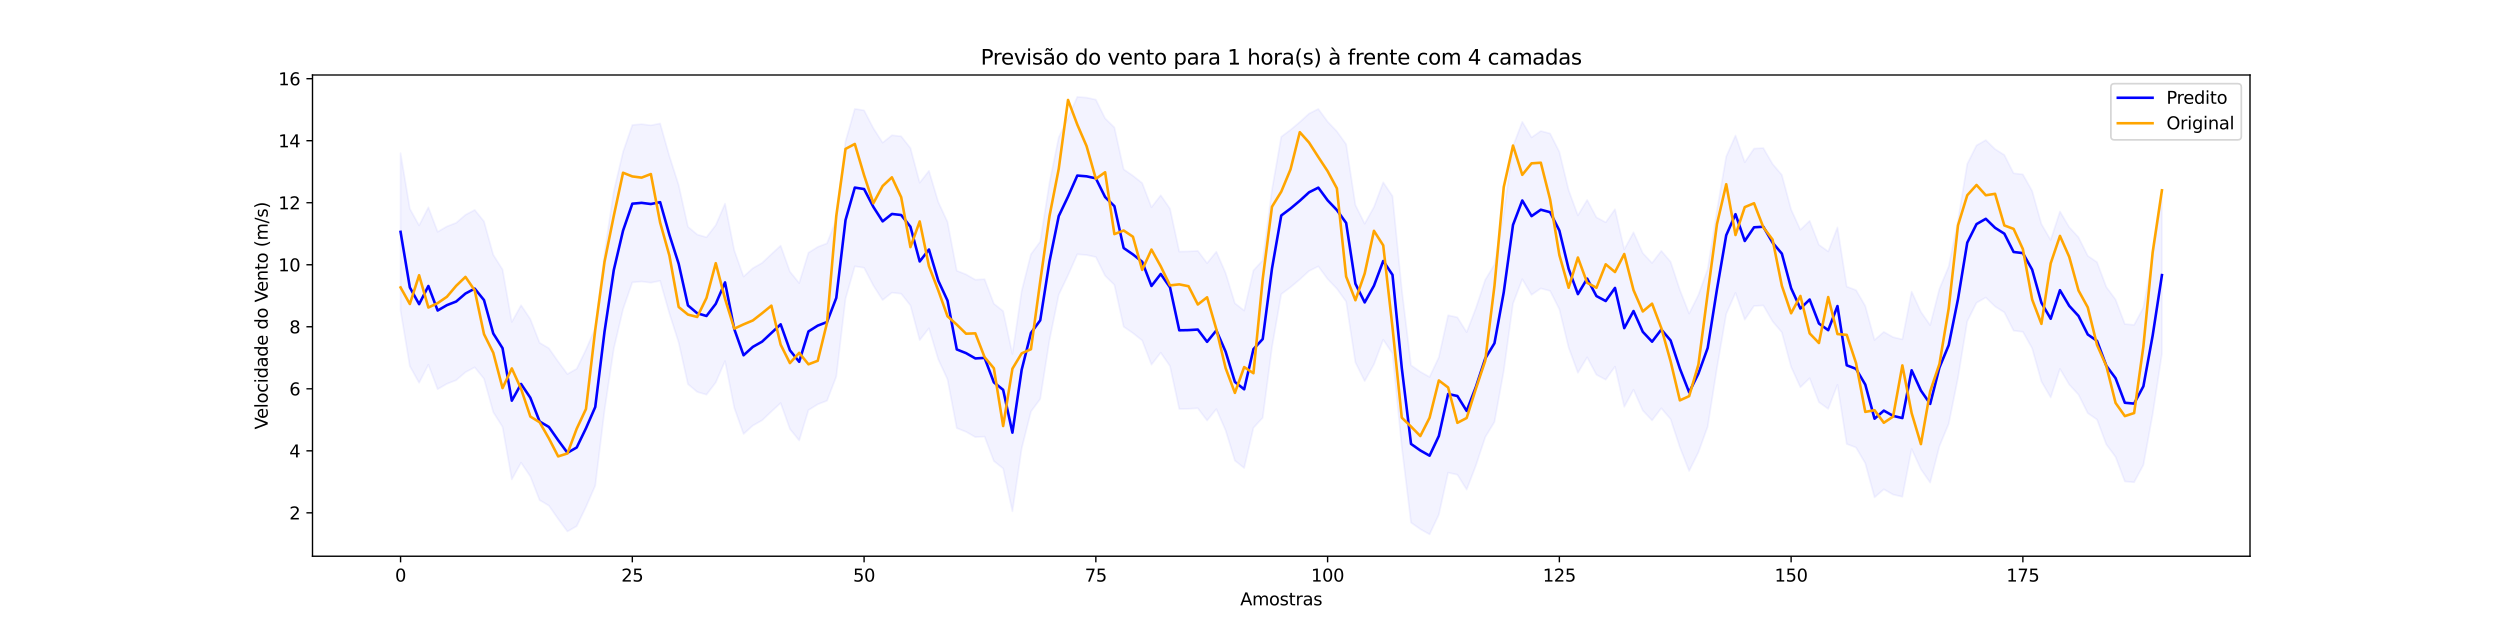 <?xml version="1.0" encoding="utf-8" standalone="no"?>
<!DOCTYPE svg PUBLIC "-//W3C//DTD SVG 1.1//EN"
  "http://www.w3.org/Graphics/SVG/1.1/DTD/svg11.dtd">
<svg xmlns:xlink="http://www.w3.org/1999/xlink" width="1440pt" height="360pt" viewBox="0 0 1440 360" xmlns="http://www.w3.org/2000/svg" version="1.1">
 <defs>
  <style type="text/css">*{stroke-linejoin: round; stroke-linecap: butt}</style>
 </defs>
 <g id="figure_1">
  <g id="patch_1">
   <path d="M 0 360 
L 1440 360 
L 1440 0 
L 0 0 
z
" style="fill: #ffffff"/>
  </g>
  <g id="axes_1">
   <g id="patch_2">
    <path d="M 180 320.4 
L 1296 320.4 
L 1296 43.2 
L 180 43.2 
z
" style="fill: #ffffff"/>
   </g>
   <g id="PolyCollection_1">
    <defs>
     <path id="m7a9b60eccf" d="M 230.727 -271.78 
L 230.727 -181.123 
L 236.067 -149.096 
L 241.407 -139.482 
L 246.746 -149.935 
L 252.086 -135.81 
L 257.426 -138.909 
L 262.766 -140.997 
L 268.105 -145.595 
L 273.445 -148.433 
L 278.785 -141.815 
L 284.124 -122.578 
L 289.464 -114.122 
L 294.804 -83.883 
L 300.144 -93.504 
L 305.483 -85.559 
L 310.823 -71.889 
L 316.163 -68.74 
L 321.502 -61.105 
L 326.842 -53.865 
L 332.182 -56.924 
L 337.522 -67.999 
L 342.861 -80.243 
L 348.201 -123.602 
L 353.541 -159.117 
L 358.88 -181.849 
L 364.22 -197.352 
L 369.56 -197.83 
L 374.9 -197.157 
L 380.239 -198.222 
L 385.579 -179.408 
L 390.919 -162.729 
L 396.258 -138.744 
L 401.598 -134.238 
L 406.938 -132.673 
L 412.278 -139.667 
L 417.617 -152.012 
L 422.957 -125.089 
L 428.297 -110.036 
L 433.636 -114.868 
L 438.976 -117.894 
L 444.316 -122.933 
L 449.656 -127.867 
L 454.995 -112.906 
L 460.335 -106.277 
L 465.675 -123.766 
L 471.014 -127.119 
L 476.354 -129.172 
L 481.694 -143.067 
L 487.033 -187.944 
L 492.373 -206.62 
L 497.713 -205.773 
L 503.053 -195.503 
L 508.392 -187.163 
L 513.732 -191.434 
L 519.072 -190.826 
L 524.411 -184.07 
L 529.751 -164.084 
L 535.091 -170.948 
L 540.431 -153.038 
L 545.77 -141.511 
L 551.11 -113.396 
L 556.45 -111.272 
L 561.789 -108.219 
L 567.129 -108.519 
L 572.469 -94.425 
L 577.809 -90.151 
L 583.148 -65.466 
L 588.488 -101.698 
L 593.828 -122.899 
L 599.167 -130.164 
L 604.507 -164.073 
L 609.847 -190.243 
L 615.187 -201.427 
L 620.526 -213.543 
L 625.866 -213.105 
L 631.206 -211.948 
L 636.545 -201.158 
L 641.885 -195.935 
L 647.225 -171.809 
L 652.565 -168.129 
L 657.904 -163.885 
L 663.244 -149.95 
L 668.584 -156.854 
L 673.923 -149.128 
L 679.263 -124.416 
L 684.603 -124.523 
L 689.943 -124.856 
L 695.282 -117.768 
L 700.622 -124.36 
L 705.962 -112.081 
L 711.301 -94.667 
L 716.641 -90.434 
L 721.981 -113.565 
L 727.321 -119.376 
L 732.66 -159.976 
L 738 -190.551 
L 743.34 -194.551 
L 748.679 -199.031 
L 754.019 -203.906 
L 759.359 -206.581 
L 764.699 -199.289 
L 770.038 -193.686 
L 775.378 -186.255 
L 780.718 -151.241 
L 786.057 -140.483 
L 791.397 -150.099 
L 796.737 -164.34 
L 802.077 -156.372 
L 807.416 -102.76 
L 812.756 -58.966 
L 818.096 -55.224 
L 823.435 -52.2 
L 828.775 -63.555 
L 834.115 -87.741 
L 839.455 -86.574 
L 844.794 -77.982 
L 850.134 -91.89 
L 855.474 -108.124 
L 860.813 -116.974 
L 866.153 -146.278 
L 871.493 -185.127 
L 876.833 -199.189 
L 882.172 -190.179 
L 887.512 -193.877 
L 892.852 -192.45 
L 898.191 -181.897 
L 903.531 -159.84 
L 908.871 -145.261 
L 914.211 -154.176 
L 919.55 -144.138 
L 924.89 -141.287 
L 930.23 -148.823 
L 935.569 -125.669 
L 940.909 -135.514 
L 946.249 -123.539 
L 951.589 -117.851 
L 956.928 -124.857 
L 962.268 -118.565 
L 967.608 -102.365 
L 972.947 -88.707 
L 978.287 -99.478 
L 983.627 -114.257 
L 988.967 -148.022 
L 994.306 -179.168 
L 999.646 -191.3 
L 1004.986 -175.872 
L 1010.325 -183.746 
L 1015.665 -184.072 
L 1021.005 -174.896 
L 1026.344 -168.584 
L 1031.684 -148.66 
L 1037.024 -136.966 
L 1042.364 -142.149 
L 1047.703 -128.339 
L 1053.043 -124.49 
L 1058.383 -138.379 
L 1063.722 -104.262 
L 1069.062 -102.23 
L 1074.402 -93.144 
L 1079.742 -73.5 
L 1085.081 -78.158 
L 1090.421 -75.13 
L 1095.761 -73.867 
L 1101.1 -101.383 
L 1106.44 -89.729 
L 1111.78 -82.018 
L 1117.12 -102.997 
L 1122.459 -115.856 
L 1127.799 -142.355 
L 1133.139 -174.9 
L 1138.478 -185.589 
L 1143.818 -188.637 
L 1149.158 -183.453 
L 1154.498 -180.082 
L 1159.837 -169.53 
L 1165.177 -168.89 
L 1170.517 -159.362 
L 1175.856 -140.28 
L 1181.196 -131.069 
L 1186.536 -147.523 
L 1191.876 -138.496 
L 1197.215 -132.685 
L 1202.555 -121.998 
L 1207.895 -118.317 
L 1213.234 -104.027 
L 1218.574 -96.813 
L 1223.914 -82.676 
L 1229.254 -82.208 
L 1234.593 -92.178 
L 1239.933 -121.387 
L 1245.273 -156.205 
L 1245.273 -246.862 
L 1245.273 -246.862 
L 1239.933 -212.044 
L 1234.593 -182.835 
L 1229.254 -172.865 
L 1223.914 -173.333 
L 1218.574 -187.47 
L 1213.234 -194.684 
L 1207.895 -208.974 
L 1202.555 -212.655 
L 1197.215 -223.342 
L 1191.876 -229.152 
L 1186.536 -238.18 
L 1181.196 -221.726 
L 1175.856 -230.937 
L 1170.517 -250.019 
L 1165.177 -259.547 
L 1159.837 -260.187 
L 1154.498 -270.739 
L 1149.158 -274.11 
L 1143.818 -279.293 
L 1138.478 -276.246 
L 1133.139 -265.557 
L 1127.799 -233.012 
L 1122.459 -206.512 
L 1117.12 -193.654 
L 1111.78 -172.675 
L 1106.44 -180.386 
L 1101.1 -192.04 
L 1095.761 -164.524 
L 1090.421 -165.786 
L 1085.081 -168.815 
L 1079.742 -164.157 
L 1074.402 -183.801 
L 1069.062 -192.887 
L 1063.722 -194.919 
L 1058.383 -229.036 
L 1053.043 -215.147 
L 1047.703 -218.995 
L 1042.364 -232.806 
L 1037.024 -227.623 
L 1031.684 -239.317 
L 1026.344 -259.241 
L 1021.005 -265.553 
L 1015.665 -274.729 
L 1010.325 -274.403 
L 1004.986 -266.529 
L 999.646 -281.957 
L 994.306 -269.825 
L 988.967 -238.679 
L 983.627 -204.914 
L 978.287 -190.135 
L 972.947 -179.364 
L 967.608 -193.021 
L 962.268 -209.222 
L 956.928 -215.514 
L 951.589 -208.508 
L 946.249 -214.196 
L 940.909 -226.171 
L 935.569 -216.326 
L 930.23 -239.48 
L 924.89 -231.944 
L 919.55 -234.794 
L 914.211 -244.833 
L 908.871 -235.918 
L 903.531 -250.497 
L 898.191 -272.554 
L 892.852 -283.107 
L 887.512 -284.534 
L 882.172 -280.836 
L 876.833 -289.846 
L 871.493 -275.784 
L 866.153 -236.935 
L 860.813 -207.631 
L 855.474 -198.781 
L 850.134 -182.547 
L 844.794 -168.639 
L 839.455 -177.231 
L 834.115 -178.398 
L 828.775 -154.212 
L 823.435 -142.857 
L 818.096 -145.881 
L 812.756 -149.623 
L 807.416 -193.417 
L 802.077 -247.029 
L 796.737 -254.997 
L 791.397 -240.756 
L 786.057 -231.14 
L 780.718 -241.898 
L 775.378 -276.911 
L 770.038 -284.343 
L 764.699 -289.946 
L 759.359 -297.238 
L 754.019 -294.563 
L 748.679 -289.688 
L 743.34 -285.208 
L 738 -281.207 
L 732.66 -250.633 
L 727.321 -210.033 
L 721.981 -204.222 
L 716.641 -181.091 
L 711.301 -185.324 
L 705.962 -202.738 
L 700.622 -215.017 
L 695.282 -208.425 
L 689.943 -215.513 
L 684.603 -215.18 
L 679.263 -215.073 
L 673.923 -239.785 
L 668.584 -247.511 
L 663.244 -240.607 
L 657.904 -254.542 
L 652.565 -258.786 
L 647.225 -262.466 
L 641.885 -286.592 
L 636.545 -291.815 
L 631.206 -302.605 
L 625.866 -303.762 
L 620.526 -304.2 
L 615.187 -292.084 
L 609.847 -280.9 
L 604.507 -254.73 
L 599.167 -220.821 
L 593.828 -213.556 
L 588.488 -192.355 
L 583.148 -156.123 
L 577.809 -180.808 
L 572.469 -185.082 
L 567.129 -199.176 
L 561.789 -198.876 
L 556.45 -201.928 
L 551.11 -204.053 
L 545.77 -232.168 
L 540.431 -243.695 
L 535.091 -261.605 
L 529.751 -254.741 
L 524.411 -274.727 
L 519.072 -281.483 
L 513.732 -282.091 
L 508.392 -277.82 
L 503.053 -286.16 
L 497.713 -296.43 
L 492.373 -297.277 
L 487.033 -278.601 
L 481.694 -233.724 
L 476.354 -219.829 
L 471.014 -217.776 
L 465.675 -214.423 
L 460.335 -196.934 
L 454.995 -203.563 
L 449.656 -218.524 
L 444.316 -213.59 
L 438.976 -208.551 
L 433.636 -205.525 
L 428.297 -200.693 
L 422.957 -215.746 
L 417.617 -242.669 
L 412.278 -230.324 
L 406.938 -223.33 
L 401.598 -224.895 
L 396.258 -229.401 
L 390.919 -253.386 
L 385.579 -270.065 
L 380.239 -288.879 
L 374.9 -287.813 
L 369.56 -288.487 
L 364.22 -288.009 
L 358.88 -272.506 
L 353.541 -249.774 
L 348.201 -214.259 
L 342.861 -170.9 
L 337.522 -158.656 
L 332.182 -147.581 
L 326.842 -144.521 
L 321.502 -151.762 
L 316.163 -159.397 
L 310.823 -162.546 
L 305.483 -176.216 
L 300.144 -184.161 
L 294.804 -174.54 
L 289.464 -204.779 
L 284.124 -213.234 
L 278.785 -232.472 
L 273.445 -239.09 
L 268.105 -236.252 
L 262.766 -231.654 
L 257.426 -229.565 
L 252.086 -226.467 
L 246.746 -240.592 
L 241.407 -230.139 
L 236.067 -239.753 
L 230.727 -271.78 
z
" style="stroke: #0000ff; stroke-opacity: 0.05"/>
    </defs>
    <g clip-path="url(#pa639cbee3e)">
     <use xlink:href="#m7a9b60eccf" x="0" y="360" style="fill: #0000ff; fill-opacity: 0.05; stroke: #0000ff; stroke-opacity: 0.05"/>
    </g>
   </g>
   <g id="matplotlib.axis_1">
    <g id="xtick_1">
     <g id="line2d_1">
      <defs>
       <path id="me8d20c9a8b" d="M 0 0 
L 0 3.5 
" style="stroke: #000000; stroke-width: 0.8"/>
      </defs>
      <g>
       <use xlink:href="#me8d20c9a8b" x="230.727" y="320.4" style="stroke: #000000; stroke-width: 0.8"/>
      </g>
     </g>
     <g id="text_1">
      <!-- 0 -->
      <g transform="translate(227.546 334.998) scale(0.1 -0.1)">
       <defs>
        <path id="DejaVuSans-30" d="M 2034 4250 
Q 1547 4250 1301 3770 
Q 1056 3291 1056 2328 
Q 1056 1369 1301 889 
Q 1547 409 2034 409 
Q 2525 409 2770 889 
Q 3016 1369 3016 2328 
Q 3016 3291 2770 3770 
Q 2525 4250 2034 4250 
z
M 2034 4750 
Q 2819 4750 3233 4129 
Q 3647 3509 3647 2328 
Q 3647 1150 3233 529 
Q 2819 -91 2034 -91 
Q 1250 -91 836 529 
Q 422 1150 422 2328 
Q 422 3509 836 4129 
Q 1250 4750 2034 4750 
z
" transform="scale(0.016)"/>
       </defs>
       <use xlink:href="#DejaVuSans-30"/>
      </g>
     </g>
    </g>
    <g id="xtick_2">
     <g id="line2d_2">
      <g>
       <use xlink:href="#me8d20c9a8b" x="364.22" y="320.4" style="stroke: #000000; stroke-width: 0.8"/>
      </g>
     </g>
     <g id="text_2">
      <!-- 25 -->
      <g transform="translate(357.858 334.998) scale(0.1 -0.1)">
       <defs>
        <path id="DejaVuSans-32" d="M 1228 531 
L 3431 531 
L 3431 0 
L 469 0 
L 469 531 
Q 828 903 1448 1529 
Q 2069 2156 2228 2338 
Q 2531 2678 2651 2914 
Q 2772 3150 2772 3378 
Q 2772 3750 2511 3984 
Q 2250 4219 1831 4219 
Q 1534 4219 1204 4116 
Q 875 4013 500 3803 
L 500 4441 
Q 881 4594 1212 4672 
Q 1544 4750 1819 4750 
Q 2544 4750 2975 4387 
Q 3406 4025 3406 3419 
Q 3406 3131 3298 2873 
Q 3191 2616 2906 2266 
Q 2828 2175 2409 1742 
Q 1991 1309 1228 531 
z
" transform="scale(0.016)"/>
        <path id="DejaVuSans-35" d="M 691 4666 
L 3169 4666 
L 3169 4134 
L 1269 4134 
L 1269 2991 
Q 1406 3038 1543 3061 
Q 1681 3084 1819 3084 
Q 2600 3084 3056 2656 
Q 3513 2228 3513 1497 
Q 3513 744 3044 326 
Q 2575 -91 1722 -91 
Q 1428 -91 1123 -41 
Q 819 9 494 109 
L 494 744 
Q 775 591 1075 516 
Q 1375 441 1709 441 
Q 2250 441 2565 725 
Q 2881 1009 2881 1497 
Q 2881 1984 2565 2268 
Q 2250 2553 1709 2553 
Q 1456 2553 1204 2497 
Q 953 2441 691 2322 
L 691 4666 
z
" transform="scale(0.016)"/>
       </defs>
       <use xlink:href="#DejaVuSans-32"/>
       <use xlink:href="#DejaVuSans-35" x="63.623"/>
      </g>
     </g>
    </g>
    <g id="xtick_3">
     <g id="line2d_3">
      <g>
       <use xlink:href="#me8d20c9a8b" x="497.713" y="320.4" style="stroke: #000000; stroke-width: 0.8"/>
      </g>
     </g>
     <g id="text_3">
      <!-- 50 -->
      <g transform="translate(491.35 334.998) scale(0.1 -0.1)">
       <use xlink:href="#DejaVuSans-35"/>
       <use xlink:href="#DejaVuSans-30" x="63.623"/>
      </g>
     </g>
    </g>
    <g id="xtick_4">
     <g id="line2d_4">
      <g>
       <use xlink:href="#me8d20c9a8b" x="631.206" y="320.4" style="stroke: #000000; stroke-width: 0.8"/>
      </g>
     </g>
     <g id="text_4">
      <!-- 75 -->
      <g transform="translate(624.843 334.998) scale(0.1 -0.1)">
       <defs>
        <path id="DejaVuSans-37" d="M 525 4666 
L 3525 4666 
L 3525 4397 
L 1831 0 
L 1172 0 
L 2766 4134 
L 525 4134 
L 525 4666 
z
" transform="scale(0.016)"/>
       </defs>
       <use xlink:href="#DejaVuSans-37"/>
       <use xlink:href="#DejaVuSans-35" x="63.623"/>
      </g>
     </g>
    </g>
    <g id="xtick_5">
     <g id="line2d_5">
      <g>
       <use xlink:href="#me8d20c9a8b" x="764.699" y="320.4" style="stroke: #000000; stroke-width: 0.8"/>
      </g>
     </g>
     <g id="text_5">
      <!-- 100 -->
      <g transform="translate(755.155 334.998) scale(0.1 -0.1)">
       <defs>
        <path id="DejaVuSans-31" d="M 794 531 
L 1825 531 
L 1825 4091 
L 703 3866 
L 703 4441 
L 1819 4666 
L 2450 4666 
L 2450 531 
L 3481 531 
L 3481 0 
L 794 0 
L 794 531 
z
" transform="scale(0.016)"/>
       </defs>
       <use xlink:href="#DejaVuSans-31"/>
       <use xlink:href="#DejaVuSans-30" x="63.623"/>
       <use xlink:href="#DejaVuSans-30" x="127.246"/>
      </g>
     </g>
    </g>
    <g id="xtick_6">
     <g id="line2d_6">
      <g>
       <use xlink:href="#me8d20c9a8b" x="898.191" y="320.4" style="stroke: #000000; stroke-width: 0.8"/>
      </g>
     </g>
     <g id="text_6">
      <!-- 125 -->
      <g transform="translate(888.648 334.998) scale(0.1 -0.1)">
       <use xlink:href="#DejaVuSans-31"/>
       <use xlink:href="#DejaVuSans-32" x="63.623"/>
       <use xlink:href="#DejaVuSans-35" x="127.246"/>
      </g>
     </g>
    </g>
    <g id="xtick_7">
     <g id="line2d_7">
      <g>
       <use xlink:href="#me8d20c9a8b" x="1031.684" y="320.4" style="stroke: #000000; stroke-width: 0.8"/>
      </g>
     </g>
     <g id="text_7">
      <!-- 150 -->
      <g transform="translate(1022.14 334.998) scale(0.1 -0.1)">
       <use xlink:href="#DejaVuSans-31"/>
       <use xlink:href="#DejaVuSans-35" x="63.623"/>
       <use xlink:href="#DejaVuSans-30" x="127.246"/>
      </g>
     </g>
    </g>
    <g id="xtick_8">
     <g id="line2d_8">
      <g>
       <use xlink:href="#me8d20c9a8b" x="1165.177" y="320.4" style="stroke: #000000; stroke-width: 0.8"/>
      </g>
     </g>
     <g id="text_8">
      <!-- 175 -->
      <g transform="translate(1155.633 334.998) scale(0.1 -0.1)">
       <use xlink:href="#DejaVuSans-31"/>
       <use xlink:href="#DejaVuSans-37" x="63.623"/>
       <use xlink:href="#DejaVuSans-35" x="127.246"/>
      </g>
     </g>
    </g>
    <g id="text_9">
     <!-- Amostras -->
     <g transform="translate(714.361 348.677) scale(0.1 -0.1)">
      <defs>
       <path id="DejaVuSans-41" d="M 2188 4044 
L 1331 1722 
L 3047 1722 
L 2188 4044 
z
M 1831 4666 
L 2547 4666 
L 4325 0 
L 3669 0 
L 3244 1197 
L 1141 1197 
L 716 0 
L 50 0 
L 1831 4666 
z
" transform="scale(0.016)"/>
       <path id="DejaVuSans-6d" d="M 3328 2828 
Q 3544 3216 3844 3400 
Q 4144 3584 4550 3584 
Q 5097 3584 5394 3201 
Q 5691 2819 5691 2113 
L 5691 0 
L 5113 0 
L 5113 2094 
Q 5113 2597 4934 2840 
Q 4756 3084 4391 3084 
Q 3944 3084 3684 2787 
Q 3425 2491 3425 1978 
L 3425 0 
L 2847 0 
L 2847 2094 
Q 2847 2600 2669 2842 
Q 2491 3084 2119 3084 
Q 1678 3084 1418 2786 
Q 1159 2488 1159 1978 
L 1159 0 
L 581 0 
L 581 3500 
L 1159 3500 
L 1159 2956 
Q 1356 3278 1631 3431 
Q 1906 3584 2284 3584 
Q 2666 3584 2933 3390 
Q 3200 3197 3328 2828 
z
" transform="scale(0.016)"/>
       <path id="DejaVuSans-6f" d="M 1959 3097 
Q 1497 3097 1228 2736 
Q 959 2375 959 1747 
Q 959 1119 1226 758 
Q 1494 397 1959 397 
Q 2419 397 2687 759 
Q 2956 1122 2956 1747 
Q 2956 2369 2687 2733 
Q 2419 3097 1959 3097 
z
M 1959 3584 
Q 2709 3584 3137 3096 
Q 3566 2609 3566 1747 
Q 3566 888 3137 398 
Q 2709 -91 1959 -91 
Q 1206 -91 779 398 
Q 353 888 353 1747 
Q 353 2609 779 3096 
Q 1206 3584 1959 3584 
z
" transform="scale(0.016)"/>
       <path id="DejaVuSans-73" d="M 2834 3397 
L 2834 2853 
Q 2591 2978 2328 3040 
Q 2066 3103 1784 3103 
Q 1356 3103 1142 2972 
Q 928 2841 928 2578 
Q 928 2378 1081 2264 
Q 1234 2150 1697 2047 
L 1894 2003 
Q 2506 1872 2764 1633 
Q 3022 1394 3022 966 
Q 3022 478 2636 193 
Q 2250 -91 1575 -91 
Q 1294 -91 989 -36 
Q 684 19 347 128 
L 347 722 
Q 666 556 975 473 
Q 1284 391 1588 391 
Q 1994 391 2212 530 
Q 2431 669 2431 922 
Q 2431 1156 2273 1281 
Q 2116 1406 1581 1522 
L 1381 1569 
Q 847 1681 609 1914 
Q 372 2147 372 2553 
Q 372 3047 722 3315 
Q 1072 3584 1716 3584 
Q 2034 3584 2315 3537 
Q 2597 3491 2834 3397 
z
" transform="scale(0.016)"/>
       <path id="DejaVuSans-74" d="M 1172 4494 
L 1172 3500 
L 2356 3500 
L 2356 3053 
L 1172 3053 
L 1172 1153 
Q 1172 725 1289 603 
Q 1406 481 1766 481 
L 2356 481 
L 2356 0 
L 1766 0 
Q 1100 0 847 248 
Q 594 497 594 1153 
L 594 3053 
L 172 3053 
L 172 3500 
L 594 3500 
L 594 4494 
L 1172 4494 
z
" transform="scale(0.016)"/>
       <path id="DejaVuSans-72" d="M 2631 2963 
Q 2534 3019 2420 3045 
Q 2306 3072 2169 3072 
Q 1681 3072 1420 2755 
Q 1159 2438 1159 1844 
L 1159 0 
L 581 0 
L 581 3500 
L 1159 3500 
L 1159 2956 
Q 1341 3275 1631 3429 
Q 1922 3584 2338 3584 
Q 2397 3584 2469 3576 
Q 2541 3569 2628 3553 
L 2631 2963 
z
" transform="scale(0.016)"/>
       <path id="DejaVuSans-61" d="M 2194 1759 
Q 1497 1759 1228 1600 
Q 959 1441 959 1056 
Q 959 750 1161 570 
Q 1363 391 1709 391 
Q 2188 391 2477 730 
Q 2766 1069 2766 1631 
L 2766 1759 
L 2194 1759 
z
M 3341 1997 
L 3341 0 
L 2766 0 
L 2766 531 
Q 2569 213 2275 61 
Q 1981 -91 1556 -91 
Q 1019 -91 701 211 
Q 384 513 384 1019 
Q 384 1609 779 1909 
Q 1175 2209 1959 2209 
L 2766 2209 
L 2766 2266 
Q 2766 2663 2505 2880 
Q 2244 3097 1772 3097 
Q 1472 3097 1187 3025 
Q 903 2953 641 2809 
L 641 3341 
Q 956 3463 1253 3523 
Q 1550 3584 1831 3584 
Q 2591 3584 2966 3190 
Q 3341 2797 3341 1997 
z
" transform="scale(0.016)"/>
      </defs>
      <use xlink:href="#DejaVuSans-41"/>
      <use xlink:href="#DejaVuSans-6d" x="68.408"/>
      <use xlink:href="#DejaVuSans-6f" x="165.82"/>
      <use xlink:href="#DejaVuSans-73" x="227.002"/>
      <use xlink:href="#DejaVuSans-74" x="279.102"/>
      <use xlink:href="#DejaVuSans-72" x="318.311"/>
      <use xlink:href="#DejaVuSans-61" x="359.424"/>
      <use xlink:href="#DejaVuSans-73" x="420.703"/>
     </g>
    </g>
   </g>
   <g id="matplotlib.axis_2">
    <g id="ytick_1">
     <g id="line2d_9">
      <defs>
       <path id="m972db6ff4d" d="M 0 0 
L -3.5 0 
" style="stroke: #000000; stroke-width: 0.8"/>
      </defs>
      <g>
       <use xlink:href="#m972db6ff4d" x="180" y="295.397" style="stroke: #000000; stroke-width: 0.8"/>
      </g>
     </g>
     <g id="text_10">
      <!-- 2 -->
      <g transform="translate(166.637 299.196) scale(0.1 -0.1)">
       <use xlink:href="#DejaVuSans-32"/>
      </g>
     </g>
    </g>
    <g id="ytick_2">
     <g id="line2d_10">
      <g>
       <use xlink:href="#m972db6ff4d" x="180" y="259.673" style="stroke: #000000; stroke-width: 0.8"/>
      </g>
     </g>
     <g id="text_11">
      <!-- 4 -->
      <g transform="translate(166.637 263.472) scale(0.1 -0.1)">
       <defs>
        <path id="DejaVuSans-34" d="M 2419 4116 
L 825 1625 
L 2419 1625 
L 2419 4116 
z
M 2253 4666 
L 3047 4666 
L 3047 1625 
L 3713 1625 
L 3713 1100 
L 3047 1100 
L 3047 0 
L 2419 0 
L 2419 1100 
L 313 1100 
L 313 1709 
L 2253 4666 
z
" transform="scale(0.016)"/>
       </defs>
       <use xlink:href="#DejaVuSans-34"/>
      </g>
     </g>
    </g>
    <g id="ytick_3">
     <g id="line2d_11">
      <g>
       <use xlink:href="#m972db6ff4d" x="180" y="223.949" style="stroke: #000000; stroke-width: 0.8"/>
      </g>
     </g>
     <g id="text_12">
      <!-- 6 -->
      <g transform="translate(166.637 227.748) scale(0.1 -0.1)">
       <defs>
        <path id="DejaVuSans-36" d="M 2113 2584 
Q 1688 2584 1439 2293 
Q 1191 2003 1191 1497 
Q 1191 994 1439 701 
Q 1688 409 2113 409 
Q 2538 409 2786 701 
Q 3034 994 3034 1497 
Q 3034 2003 2786 2293 
Q 2538 2584 2113 2584 
z
M 3366 4563 
L 3366 3988 
Q 3128 4100 2886 4159 
Q 2644 4219 2406 4219 
Q 1781 4219 1451 3797 
Q 1122 3375 1075 2522 
Q 1259 2794 1537 2939 
Q 1816 3084 2150 3084 
Q 2853 3084 3261 2657 
Q 3669 2231 3669 1497 
Q 3669 778 3244 343 
Q 2819 -91 2113 -91 
Q 1303 -91 875 529 
Q 447 1150 447 2328 
Q 447 3434 972 4092 
Q 1497 4750 2381 4750 
Q 2619 4750 2861 4703 
Q 3103 4656 3366 4563 
z
" transform="scale(0.016)"/>
       </defs>
       <use xlink:href="#DejaVuSans-36"/>
      </g>
     </g>
    </g>
    <g id="ytick_4">
     <g id="line2d_12">
      <g>
       <use xlink:href="#m972db6ff4d" x="180" y="188.225" style="stroke: #000000; stroke-width: 0.8"/>
      </g>
     </g>
     <g id="text_13">
      <!-- 8 -->
      <g transform="translate(166.637 192.024) scale(0.1 -0.1)">
       <defs>
        <path id="DejaVuSans-38" d="M 2034 2216 
Q 1584 2216 1326 1975 
Q 1069 1734 1069 1313 
Q 1069 891 1326 650 
Q 1584 409 2034 409 
Q 2484 409 2743 651 
Q 3003 894 3003 1313 
Q 3003 1734 2745 1975 
Q 2488 2216 2034 2216 
z
M 1403 2484 
Q 997 2584 770 2862 
Q 544 3141 544 3541 
Q 544 4100 942 4425 
Q 1341 4750 2034 4750 
Q 2731 4750 3128 4425 
Q 3525 4100 3525 3541 
Q 3525 3141 3298 2862 
Q 3072 2584 2669 2484 
Q 3125 2378 3379 2068 
Q 3634 1759 3634 1313 
Q 3634 634 3220 271 
Q 2806 -91 2034 -91 
Q 1263 -91 848 271 
Q 434 634 434 1313 
Q 434 1759 690 2068 
Q 947 2378 1403 2484 
z
M 1172 3481 
Q 1172 3119 1398 2916 
Q 1625 2713 2034 2713 
Q 2441 2713 2670 2916 
Q 2900 3119 2900 3481 
Q 2900 3844 2670 4047 
Q 2441 4250 2034 4250 
Q 1625 4250 1398 4047 
Q 1172 3844 1172 3481 
z
" transform="scale(0.016)"/>
       </defs>
       <use xlink:href="#DejaVuSans-38"/>
      </g>
     </g>
    </g>
    <g id="ytick_5">
     <g id="line2d_13">
      <g>
       <use xlink:href="#m972db6ff4d" x="180" y="152.501" style="stroke: #000000; stroke-width: 0.8"/>
      </g>
     </g>
     <g id="text_14">
      <!-- 10 -->
      <g transform="translate(160.275 156.3) scale(0.1 -0.1)">
       <use xlink:href="#DejaVuSans-31"/>
       <use xlink:href="#DejaVuSans-30" x="63.623"/>
      </g>
     </g>
    </g>
    <g id="ytick_6">
     <g id="line2d_14">
      <g>
       <use xlink:href="#m972db6ff4d" x="180" y="116.776" style="stroke: #000000; stroke-width: 0.8"/>
      </g>
     </g>
     <g id="text_15">
      <!-- 12 -->
      <g transform="translate(160.275 120.576) scale(0.1 -0.1)">
       <use xlink:href="#DejaVuSans-31"/>
       <use xlink:href="#DejaVuSans-32" x="63.623"/>
      </g>
     </g>
    </g>
    <g id="ytick_7">
     <g id="line2d_15">
      <g>
       <use xlink:href="#m972db6ff4d" x="180" y="81.052" style="stroke: #000000; stroke-width: 0.8"/>
      </g>
     </g>
     <g id="text_16">
      <!-- 14 -->
      <g transform="translate(160.275 84.851) scale(0.1 -0.1)">
       <use xlink:href="#DejaVuSans-31"/>
       <use xlink:href="#DejaVuSans-34" x="63.623"/>
      </g>
     </g>
    </g>
    <g id="ytick_8">
     <g id="line2d_16">
      <g>
       <use xlink:href="#m972db6ff4d" x="180" y="45.328" style="stroke: #000000; stroke-width: 0.8"/>
      </g>
     </g>
     <g id="text_17">
      <!-- 16 -->
      <g transform="translate(160.275 49.127) scale(0.1 -0.1)">
       <use xlink:href="#DejaVuSans-31"/>
       <use xlink:href="#DejaVuSans-36" x="63.623"/>
      </g>
     </g>
    </g>
    <g id="text_18">
     <!-- Velocidade do Vento (m/s) -->
     <g transform="translate(154.195 247.345) rotate(-90) scale(0.1 -0.1)">
      <defs>
       <path id="DejaVuSans-56" d="M 1831 0 
L 50 4666 
L 709 4666 
L 2188 738 
L 3669 4666 
L 4325 4666 
L 2547 0 
L 1831 0 
z
" transform="scale(0.016)"/>
       <path id="DejaVuSans-65" d="M 3597 1894 
L 3597 1613 
L 953 1613 
Q 991 1019 1311 708 
Q 1631 397 2203 397 
Q 2534 397 2845 478 
Q 3156 559 3463 722 
L 3463 178 
Q 3153 47 2828 -22 
Q 2503 -91 2169 -91 
Q 1331 -91 842 396 
Q 353 884 353 1716 
Q 353 2575 817 3079 
Q 1281 3584 2069 3584 
Q 2775 3584 3186 3129 
Q 3597 2675 3597 1894 
z
M 3022 2063 
Q 3016 2534 2758 2815 
Q 2500 3097 2075 3097 
Q 1594 3097 1305 2825 
Q 1016 2553 972 2059 
L 3022 2063 
z
" transform="scale(0.016)"/>
       <path id="DejaVuSans-6c" d="M 603 4863 
L 1178 4863 
L 1178 0 
L 603 0 
L 603 4863 
z
" transform="scale(0.016)"/>
       <path id="DejaVuSans-63" d="M 3122 3366 
L 3122 2828 
Q 2878 2963 2633 3030 
Q 2388 3097 2138 3097 
Q 1578 3097 1268 2742 
Q 959 2388 959 1747 
Q 959 1106 1268 751 
Q 1578 397 2138 397 
Q 2388 397 2633 464 
Q 2878 531 3122 666 
L 3122 134 
Q 2881 22 2623 -34 
Q 2366 -91 2075 -91 
Q 1284 -91 818 406 
Q 353 903 353 1747 
Q 353 2603 823 3093 
Q 1294 3584 2113 3584 
Q 2378 3584 2631 3529 
Q 2884 3475 3122 3366 
z
" transform="scale(0.016)"/>
       <path id="DejaVuSans-69" d="M 603 3500 
L 1178 3500 
L 1178 0 
L 603 0 
L 603 3500 
z
M 603 4863 
L 1178 4863 
L 1178 4134 
L 603 4134 
L 603 4863 
z
" transform="scale(0.016)"/>
       <path id="DejaVuSans-64" d="M 2906 2969 
L 2906 4863 
L 3481 4863 
L 3481 0 
L 2906 0 
L 2906 525 
Q 2725 213 2448 61 
Q 2172 -91 1784 -91 
Q 1150 -91 751 415 
Q 353 922 353 1747 
Q 353 2572 751 3078 
Q 1150 3584 1784 3584 
Q 2172 3584 2448 3432 
Q 2725 3281 2906 2969 
z
M 947 1747 
Q 947 1113 1208 752 
Q 1469 391 1925 391 
Q 2381 391 2643 752 
Q 2906 1113 2906 1747 
Q 2906 2381 2643 2742 
Q 2381 3103 1925 3103 
Q 1469 3103 1208 2742 
Q 947 2381 947 1747 
z
" transform="scale(0.016)"/>
       <path id="DejaVuSans-20" transform="scale(0.016)"/>
       <path id="DejaVuSans-6e" d="M 3513 2113 
L 3513 0 
L 2938 0 
L 2938 2094 
Q 2938 2591 2744 2837 
Q 2550 3084 2163 3084 
Q 1697 3084 1428 2787 
Q 1159 2491 1159 1978 
L 1159 0 
L 581 0 
L 581 3500 
L 1159 3500 
L 1159 2956 
Q 1366 3272 1645 3428 
Q 1925 3584 2291 3584 
Q 2894 3584 3203 3211 
Q 3513 2838 3513 2113 
z
" transform="scale(0.016)"/>
       <path id="DejaVuSans-28" d="M 1984 4856 
Q 1566 4138 1362 3434 
Q 1159 2731 1159 2009 
Q 1159 1288 1364 580 
Q 1569 -128 1984 -844 
L 1484 -844 
Q 1016 -109 783 600 
Q 550 1309 550 2009 
Q 550 2706 781 3412 
Q 1013 4119 1484 4856 
L 1984 4856 
z
" transform="scale(0.016)"/>
       <path id="DejaVuSans-2f" d="M 1625 4666 
L 2156 4666 
L 531 -594 
L 0 -594 
L 1625 4666 
z
" transform="scale(0.016)"/>
       <path id="DejaVuSans-29" d="M 513 4856 
L 1013 4856 
Q 1481 4119 1714 3412 
Q 1947 2706 1947 2009 
Q 1947 1309 1714 600 
Q 1481 -109 1013 -844 
L 513 -844 
Q 928 -128 1133 580 
Q 1338 1288 1338 2009 
Q 1338 2731 1133 3434 
Q 928 4138 513 4856 
z
" transform="scale(0.016)"/>
      </defs>
      <use xlink:href="#DejaVuSans-56"/>
      <use xlink:href="#DejaVuSans-65" x="60.658"/>
      <use xlink:href="#DejaVuSans-6c" x="122.182"/>
      <use xlink:href="#DejaVuSans-6f" x="149.965"/>
      <use xlink:href="#DejaVuSans-63" x="211.146"/>
      <use xlink:href="#DejaVuSans-69" x="266.127"/>
      <use xlink:href="#DejaVuSans-64" x="293.91"/>
      <use xlink:href="#DejaVuSans-61" x="357.387"/>
      <use xlink:href="#DejaVuSans-64" x="418.666"/>
      <use xlink:href="#DejaVuSans-65" x="482.143"/>
      <use xlink:href="#DejaVuSans-20" x="543.666"/>
      <use xlink:href="#DejaVuSans-64" x="575.453"/>
      <use xlink:href="#DejaVuSans-6f" x="638.93"/>
      <use xlink:href="#DejaVuSans-20" x="700.111"/>
      <use xlink:href="#DejaVuSans-56" x="731.898"/>
      <use xlink:href="#DejaVuSans-65" x="792.557"/>
      <use xlink:href="#DejaVuSans-6e" x="854.08"/>
      <use xlink:href="#DejaVuSans-74" x="917.459"/>
      <use xlink:href="#DejaVuSans-6f" x="956.668"/>
      <use xlink:href="#DejaVuSans-20" x="1017.85"/>
      <use xlink:href="#DejaVuSans-28" x="1049.637"/>
      <use xlink:href="#DejaVuSans-6d" x="1088.65"/>
      <use xlink:href="#DejaVuSans-2f" x="1186.062"/>
      <use xlink:href="#DejaVuSans-73" x="1219.754"/>
      <use xlink:href="#DejaVuSans-29" x="1271.854"/>
     </g>
    </g>
   </g>
   <g id="line2d_17">
    <path d="M 230.727 133.549 
L 236.067 165.576 
L 241.407 175.189 
L 246.746 164.736 
L 252.086 178.862 
L 257.426 175.763 
L 262.766 173.675 
L 268.105 169.076 
L 273.445 166.239 
L 278.785 172.856 
L 284.124 192.094 
L 289.464 200.55 
L 294.804 230.789 
L 300.144 221.167 
L 305.483 229.112 
L 310.823 242.783 
L 316.163 245.931 
L 321.502 253.567 
L 326.842 260.807 
L 332.182 257.748 
L 337.522 246.673 
L 342.861 234.429 
L 348.201 191.069 
L 353.541 155.554 
L 358.88 132.823 
L 364.22 117.32 
L 369.56 116.842 
L 374.9 117.515 
L 380.239 116.45 
L 385.579 135.264 
L 390.919 151.942 
L 396.258 175.927 
L 401.598 180.434 
L 406.938 181.999 
L 412.278 175.004 
L 417.617 162.659 
L 422.957 189.583 
L 428.297 204.635 
L 433.636 199.803 
L 438.976 196.777 
L 449.656 186.805 
L 454.995 201.765 
L 460.335 208.395 
L 465.675 190.905 
L 471.014 187.553 
L 476.354 185.5 
L 481.694 171.605 
L 487.033 126.727 
L 492.373 108.052 
L 497.713 108.898 
L 503.053 119.168 
L 508.392 127.509 
L 513.732 123.238 
L 519.072 123.845 
L 524.411 130.602 
L 529.751 150.588 
L 535.091 143.724 
L 540.431 161.634 
L 545.77 173.161 
L 551.11 201.276 
L 556.45 203.4 
L 561.789 206.453 
L 567.129 206.152 
L 572.469 220.246 
L 577.809 224.52 
L 583.148 249.205 
L 588.488 212.974 
L 593.828 191.773 
L 599.167 184.507 
L 604.507 150.598 
L 609.847 124.428 
L 615.187 113.244 
L 620.526 101.128 
L 625.866 101.566 
L 631.206 102.723 
L 636.545 113.513 
L 641.885 118.737 
L 647.225 142.862 
L 652.565 146.543 
L 657.904 150.786 
L 663.244 164.722 
L 668.584 157.818 
L 673.923 165.543 
L 679.263 190.255 
L 684.603 190.148 
L 689.943 189.816 
L 695.282 196.903 
L 700.622 190.311 
L 705.962 202.59 
L 711.301 220.005 
L 716.641 224.237 
L 721.981 201.106 
L 727.321 195.295 
L 732.66 154.696 
L 738 124.121 
L 743.34 120.12 
L 748.679 115.641 
L 754.019 110.766 
L 759.359 108.09 
L 764.699 115.383 
L 770.038 120.985 
L 775.378 128.417 
L 780.718 163.431 
L 786.057 174.188 
L 791.397 164.573 
L 796.737 150.331 
L 802.077 158.299 
L 807.416 211.912 
L 812.756 255.706 
L 818.096 259.447 
L 823.435 262.472 
L 828.775 251.117 
L 834.115 226.93 
L 839.455 228.098 
L 844.794 236.689 
L 850.134 222.781 
L 855.474 206.548 
L 860.813 197.698 
L 866.153 168.393 
L 871.493 129.544 
L 876.833 115.483 
L 882.172 124.492 
L 887.512 120.794 
L 892.852 122.222 
L 898.191 132.774 
L 903.531 154.831 
L 908.871 169.411 
L 914.211 160.495 
L 919.55 170.534 
L 924.89 173.385 
L 930.23 165.848 
L 935.569 189.003 
L 940.909 179.158 
L 946.249 191.132 
L 951.589 196.82 
L 956.928 189.814 
L 962.268 196.106 
L 967.608 212.307 
L 972.947 225.964 
L 978.287 215.194 
L 983.627 200.415 
L 988.967 166.65 
L 994.306 135.503 
L 999.646 123.371 
L 1004.986 138.8 
L 1010.325 130.926 
L 1015.665 130.599 
L 1021.005 139.775 
L 1026.344 146.087 
L 1031.684 166.012 
L 1037.024 177.706 
L 1042.364 172.522 
L 1047.703 186.333 
L 1053.043 190.182 
L 1058.383 176.292 
L 1063.722 210.409 
L 1069.062 212.441 
L 1074.402 221.527 
L 1079.742 241.172 
L 1085.081 236.514 
L 1090.421 239.542 
L 1095.761 240.805 
L 1101.1 213.289 
L 1106.44 224.943 
L 1111.78 232.654 
L 1117.12 211.674 
L 1122.459 198.816 
L 1127.799 172.317 
L 1133.139 139.771 
L 1138.478 129.082 
L 1143.818 126.035 
L 1149.158 131.219 
L 1154.498 134.589 
L 1159.837 145.142 
L 1165.177 145.782 
L 1170.517 155.31 
L 1175.856 174.392 
L 1181.196 183.603 
L 1186.536 167.149 
L 1191.876 176.176 
L 1197.215 181.986 
L 1202.555 192.673 
L 1207.895 196.355 
L 1213.234 210.645 
L 1218.574 217.859 
L 1223.914 231.995 
L 1229.254 232.463 
L 1234.593 222.493 
L 1239.933 193.284 
L 1245.273 158.466 
L 1245.273 158.466 
" clip-path="url(#pa639cbee3e)" style="fill: none; stroke: #0000ff; stroke-width: 1.5; stroke-linecap: square"/>
   </g>
   <g id="line2d_18">
    <path d="M 230.727 165.57 
L 236.067 175.106 
L 241.407 158.534 
L 246.746 177.14 
L 252.086 174.61 
L 257.426 170.938 
L 262.766 164.617 
L 268.105 159.496 
L 273.445 167.276 
L 278.785 192.462 
L 284.124 203.189 
L 289.464 223.542 
L 294.804 212.219 
L 300.144 223.988 
L 305.483 239.945 
L 310.823 243.222 
L 316.163 252.528 
L 321.502 262.888 
L 326.842 261.201 
L 332.182 246.941 
L 337.522 235.579 
L 342.861 189.912 
L 348.201 150.814 
L 353.541 124.338 
L 358.88 99.5 
L 364.22 101.623 
L 369.56 102.308 
L 374.9 100.254 
L 380.239 128.218 
L 385.579 147.211 
L 390.919 176.843 
L 396.258 181.199 
L 401.598 182.568 
L 406.938 171.623 
L 412.278 151.597 
L 417.617 172.139 
L 422.957 189.286 
L 428.297 186.835 
L 433.636 184.58 
L 438.976 180.424 
L 444.316 176.059 
L 449.656 198.515 
L 454.995 209.143 
L 460.335 203.229 
L 465.675 209.838 
L 471.014 207.813 
L 476.354 185.962 
L 481.694 124.417 
L 487.033 85.766 
L 492.373 82.928 
L 497.713 100.949 
L 503.053 117.084 
L 508.392 107.141 
L 513.732 102.139 
L 519.072 113.571 
L 524.411 142.339 
L 529.751 127.533 
L 535.091 153.394 
L 540.431 167.247 
L 545.77 182.191 
L 551.11 186.984 
L 556.45 192.214 
L 561.789 191.996 
L 567.129 205.739 
L 572.469 212.13 
L 577.809 245.393 
L 583.148 212.388 
L 588.488 203.536 
L 593.828 201.145 
L 599.167 162.116 
L 604.507 124.477 
L 609.847 97.128 
L 615.187 57.583 
L 620.526 71.774 
L 625.866 84.178 
L 631.206 103.013 
L 636.545 99.222 
L 641.885 134.847 
L 647.225 132.773 
L 652.565 136.345 
L 657.904 155.438 
L 663.244 143.758 
L 668.584 153.384 
L 673.923 164.379 
L 679.263 163.793 
L 684.603 164.865 
L 689.943 175.394 
L 695.282 171.246 
L 700.622 189.703 
L 705.962 212.051 
L 711.301 226.301 
L 716.641 211.435 
L 721.981 214.978 
L 727.321 160.697 
L 732.66 119.089 
L 738 110.406 
L 743.34 97.575 
L 748.679 76.14 
L 754.019 82.134 
L 759.359 90.463 
L 764.699 98.577 
L 770.038 108.48 
L 775.378 159.328 
L 780.718 172.933 
L 786.057 157.532 
L 791.397 132.961 
L 796.737 141.337 
L 802.077 188.612 
L 807.416 240.56 
L 812.756 245.711 
L 818.096 251.149 
L 823.435 240.64 
L 828.775 219.146 
L 834.115 223.175 
L 839.455 243.557 
L 844.794 240.774 
L 850.134 223.773 
L 855.474 207.833 
L 860.813 164.627 
L 866.153 107.766 
L 871.493 83.841 
L 876.833 100.71 
L 882.172 94.082 
L 887.512 93.724 
L 892.852 114.812 
L 898.191 146.904 
L 903.531 165.758 
L 908.871 148.333 
L 914.211 162.9 
L 919.55 165.748 
L 924.89 152.243 
L 930.23 156.688 
L 935.569 146.318 
L 940.909 167.118 
L 946.249 179.403 
L 951.589 174.907 
L 956.928 188.999 
L 962.268 208.121 
L 967.608 230.607 
L 972.947 228.186 
L 978.287 209.987 
L 983.627 169.053 
L 988.967 129.081 
L 994.306 106.119 
L 999.646 135.373 
L 1004.986 119.297 
L 1010.325 117.074 
L 1015.665 130.877 
L 1021.005 138.002 
L 1026.344 164.577 
L 1031.684 180.435 
L 1037.024 170.472 
L 1042.364 192.045 
L 1047.703 197.582 
L 1053.043 171.107 
L 1058.383 192.422 
L 1063.722 192.879 
L 1069.062 209.074 
L 1074.402 237.246 
L 1079.742 236.274 
L 1085.081 243.518 
L 1090.421 239.975 
L 1095.761 210.473 
L 1101.1 237.941 
L 1106.44 255.813 
L 1111.78 225.407 
L 1117.12 209.629 
L 1122.459 177.577 
L 1127.799 129.836 
L 1133.139 112.46 
L 1138.478 106.545 
L 1143.818 112.47 
L 1149.158 111.637 
L 1154.498 129.862 
L 1159.837 131.84 
L 1165.177 143.47 
L 1170.517 172.516 
L 1175.856 186.548 
L 1181.196 151.697 
L 1186.536 135.889 
L 1191.876 147.956 
L 1197.215 167.316 
L 1202.555 177.051 
L 1207.895 198.714 
L 1213.234 210.751 
L 1218.574 232.096 
L 1223.914 239.667 
L 1229.254 237.931 
L 1234.593 199.468 
L 1239.933 145.346 
L 1245.273 109.622 
L 1245.273 109.622 
" clip-path="url(#pa639cbee3e)" style="fill: none; stroke: #ffa500; stroke-width: 1.5; stroke-linecap: square"/>
   </g>
   <g id="patch_3">
    <path d="M 180 320.4 
L 180 43.2 
" style="fill: none; stroke: #000000; stroke-width: 0.8; stroke-linejoin: miter; stroke-linecap: square"/>
   </g>
   <g id="patch_4">
    <path d="M 1296 320.4 
L 1296 43.2 
" style="fill: none; stroke: #000000; stroke-width: 0.8; stroke-linejoin: miter; stroke-linecap: square"/>
   </g>
   <g id="patch_5">
    <path d="M 180 320.4 
L 1296 320.4 
" style="fill: none; stroke: #000000; stroke-width: 0.8; stroke-linejoin: miter; stroke-linecap: square"/>
   </g>
   <g id="patch_6">
    <path d="M 180 43.2 
L 1296 43.2 
" style="fill: none; stroke: #000000; stroke-width: 0.8; stroke-linejoin: miter; stroke-linecap: square"/>
   </g>
   <g id="text_19">
    <!-- Previsão do vento para 1 hora(s) à frente com 4 camadas -->
    <g transform="translate(564.882 37.2) scale(0.12 -0.12)">
     <defs>
      <path id="DejaVuSans-50" d="M 1259 4147 
L 1259 2394 
L 2053 2394 
Q 2494 2394 2734 2622 
Q 2975 2850 2975 3272 
Q 2975 3691 2734 3919 
Q 2494 4147 2053 4147 
L 1259 4147 
z
M 628 4666 
L 2053 4666 
Q 2838 4666 3239 4311 
Q 3641 3956 3641 3272 
Q 3641 2581 3239 2228 
Q 2838 1875 2053 1875 
L 1259 1875 
L 1259 0 
L 628 0 
L 628 4666 
z
" transform="scale(0.016)"/>
      <path id="DejaVuSans-76" d="M 191 3500 
L 800 3500 
L 1894 563 
L 2988 3500 
L 3597 3500 
L 2284 0 
L 1503 0 
L 191 3500 
z
" transform="scale(0.016)"/>
      <path id="DejaVuSans-e3" d="M 2194 1759 
Q 1497 1759 1228 1600 
Q 959 1441 959 1056 
Q 959 750 1161 570 
Q 1363 391 1709 391 
Q 2188 391 2477 730 
Q 2766 1069 2766 1631 
L 2766 1759 
L 2194 1759 
z
M 3341 1997 
L 3341 0 
L 2766 0 
L 2766 531 
Q 2569 213 2275 61 
Q 1981 -91 1556 -91 
Q 1019 -91 701 211 
Q 384 513 384 1019 
Q 384 1609 779 1909 
Q 1175 2209 1959 2209 
L 2766 2209 
L 2766 2266 
Q 2766 2663 2505 2880 
Q 2244 3097 1772 3097 
Q 1472 3097 1187 3025 
Q 903 2953 641 2809 
L 641 3341 
Q 956 3463 1253 3523 
Q 1550 3584 1831 3584 
Q 2591 3584 2966 3190 
Q 3341 2797 3341 1997 
z
M 1844 4281 
L 1666 4453 
Q 1597 4516 1545 4545 
Q 1494 4575 1453 4575 
Q 1334 4575 1278 4461 
Q 1222 4347 1216 4091 
L 825 4091 
Q 831 4513 990 4742 
Q 1150 4972 1434 4972 
Q 1553 4972 1653 4928 
Q 1753 4884 1869 4781 
L 2047 4609 
Q 2116 4547 2167 4517 
Q 2219 4488 2259 4488 
Q 2378 4488 2434 4602 
Q 2491 4716 2497 4972 
L 2888 4972 
Q 2881 4550 2722 4320 
Q 2563 4091 2278 4091 
Q 2159 4091 2059 4134 
Q 1959 4178 1844 4281 
z
" transform="scale(0.016)"/>
      <path id="DejaVuSans-70" d="M 1159 525 
L 1159 -1331 
L 581 -1331 
L 581 3500 
L 1159 3500 
L 1159 2969 
Q 1341 3281 1617 3432 
Q 1894 3584 2278 3584 
Q 2916 3584 3314 3078 
Q 3713 2572 3713 1747 
Q 3713 922 3314 415 
Q 2916 -91 2278 -91 
Q 1894 -91 1617 61 
Q 1341 213 1159 525 
z
M 3116 1747 
Q 3116 2381 2855 2742 
Q 2594 3103 2138 3103 
Q 1681 3103 1420 2742 
Q 1159 2381 1159 1747 
Q 1159 1113 1420 752 
Q 1681 391 2138 391 
Q 2594 391 2855 752 
Q 3116 1113 3116 1747 
z
" transform="scale(0.016)"/>
      <path id="DejaVuSans-68" d="M 3513 2113 
L 3513 0 
L 2938 0 
L 2938 2094 
Q 2938 2591 2744 2837 
Q 2550 3084 2163 3084 
Q 1697 3084 1428 2787 
Q 1159 2491 1159 1978 
L 1159 0 
L 581 0 
L 581 4863 
L 1159 4863 
L 1159 2956 
Q 1366 3272 1645 3428 
Q 1925 3584 2291 3584 
Q 2894 3584 3203 3211 
Q 3513 2838 3513 2113 
z
" transform="scale(0.016)"/>
      <path id="DejaVuSans-e0" d="M 2194 1759 
Q 1497 1759 1228 1600 
Q 959 1441 959 1056 
Q 959 750 1161 570 
Q 1363 391 1709 391 
Q 2188 391 2477 730 
Q 2766 1069 2766 1631 
L 2766 1759 
L 2194 1759 
z
M 3341 1997 
L 3341 0 
L 2766 0 
L 2766 531 
Q 2569 213 2275 61 
Q 1981 -91 1556 -91 
Q 1019 -91 701 211 
Q 384 513 384 1019 
Q 384 1609 779 1909 
Q 1175 2209 1959 2209 
L 2766 2209 
L 2766 2266 
Q 2766 2663 2505 2880 
Q 2244 3097 1772 3097 
Q 1472 3097 1187 3025 
Q 903 2953 641 2809 
L 641 3341 
Q 956 3463 1253 3523 
Q 1550 3584 1831 3584 
Q 2591 3584 2966 3190 
Q 3341 2797 3341 1997 
z
M 1403 5119 
L 2284 3950 
L 1806 3950 
L 788 5119 
L 1403 5119 
z
" transform="scale(0.016)"/>
      <path id="DejaVuSans-66" d="M 2375 4863 
L 2375 4384 
L 1825 4384 
Q 1516 4384 1395 4259 
Q 1275 4134 1275 3809 
L 1275 3500 
L 2222 3500 
L 2222 3053 
L 1275 3053 
L 1275 0 
L 697 0 
L 697 3053 
L 147 3053 
L 147 3500 
L 697 3500 
L 697 3744 
Q 697 4328 969 4595 
Q 1241 4863 1831 4863 
L 2375 4863 
z
" transform="scale(0.016)"/>
     </defs>
     <use xlink:href="#DejaVuSans-50"/>
     <use xlink:href="#DejaVuSans-72" x="58.553"/>
     <use xlink:href="#DejaVuSans-65" x="97.416"/>
     <use xlink:href="#DejaVuSans-76" x="158.939"/>
     <use xlink:href="#DejaVuSans-69" x="218.119"/>
     <use xlink:href="#DejaVuSans-73" x="245.902"/>
     <use xlink:href="#DejaVuSans-e3" x="298.002"/>
     <use xlink:href="#DejaVuSans-6f" x="359.281"/>
     <use xlink:href="#DejaVuSans-20" x="420.463"/>
     <use xlink:href="#DejaVuSans-64" x="452.25"/>
     <use xlink:href="#DejaVuSans-6f" x="515.727"/>
     <use xlink:href="#DejaVuSans-20" x="576.908"/>
     <use xlink:href="#DejaVuSans-76" x="608.695"/>
     <use xlink:href="#DejaVuSans-65" x="667.875"/>
     <use xlink:href="#DejaVuSans-6e" x="729.398"/>
     <use xlink:href="#DejaVuSans-74" x="792.777"/>
     <use xlink:href="#DejaVuSans-6f" x="831.986"/>
     <use xlink:href="#DejaVuSans-20" x="893.168"/>
     <use xlink:href="#DejaVuSans-70" x="924.955"/>
     <use xlink:href="#DejaVuSans-61" x="988.432"/>
     <use xlink:href="#DejaVuSans-72" x="1049.711"/>
     <use xlink:href="#DejaVuSans-61" x="1090.824"/>
     <use xlink:href="#DejaVuSans-20" x="1152.104"/>
     <use xlink:href="#DejaVuSans-31" x="1183.891"/>
     <use xlink:href="#DejaVuSans-20" x="1247.514"/>
     <use xlink:href="#DejaVuSans-68" x="1279.301"/>
     <use xlink:href="#DejaVuSans-6f" x="1342.68"/>
     <use xlink:href="#DejaVuSans-72" x="1403.861"/>
     <use xlink:href="#DejaVuSans-61" x="1444.975"/>
     <use xlink:href="#DejaVuSans-28" x="1506.254"/>
     <use xlink:href="#DejaVuSans-73" x="1545.268"/>
     <use xlink:href="#DejaVuSans-29" x="1597.367"/>
     <use xlink:href="#DejaVuSans-20" x="1636.381"/>
     <use xlink:href="#DejaVuSans-e0" x="1668.168"/>
     <use xlink:href="#DejaVuSans-20" x="1729.447"/>
     <use xlink:href="#DejaVuSans-66" x="1761.234"/>
     <use xlink:href="#DejaVuSans-72" x="1796.439"/>
     <use xlink:href="#DejaVuSans-65" x="1835.303"/>
     <use xlink:href="#DejaVuSans-6e" x="1896.826"/>
     <use xlink:href="#DejaVuSans-74" x="1960.205"/>
     <use xlink:href="#DejaVuSans-65" x="1999.414"/>
     <use xlink:href="#DejaVuSans-20" x="2060.938"/>
     <use xlink:href="#DejaVuSans-63" x="2092.725"/>
     <use xlink:href="#DejaVuSans-6f" x="2147.705"/>
     <use xlink:href="#DejaVuSans-6d" x="2208.887"/>
     <use xlink:href="#DejaVuSans-20" x="2306.299"/>
     <use xlink:href="#DejaVuSans-34" x="2338.086"/>
     <use xlink:href="#DejaVuSans-20" x="2401.709"/>
     <use xlink:href="#DejaVuSans-63" x="2433.496"/>
     <use xlink:href="#DejaVuSans-61" x="2488.477"/>
     <use xlink:href="#DejaVuSans-6d" x="2549.756"/>
     <use xlink:href="#DejaVuSans-61" x="2647.168"/>
     <use xlink:href="#DejaVuSans-64" x="2708.447"/>
     <use xlink:href="#DejaVuSans-61" x="2771.924"/>
     <use xlink:href="#DejaVuSans-73" x="2833.203"/>
    </g>
   </g>
   <g id="legend_1">
    <g id="patch_7">
     <path d="M 1217.869 80.556 
L 1289 80.556 
Q 1291 80.556 1291 78.556 
L 1291 50.2 
Q 1291 48.2 1289 48.2 
L 1217.869 48.2 
Q 1215.869 48.2 1215.869 50.2 
L 1215.869 78.556 
Q 1215.869 80.556 1217.869 80.556 
z
" style="fill: #ffffff; opacity: 0.8; stroke: #cccccc; stroke-linejoin: miter"/>
    </g>
    <g id="line2d_19">
     <path d="M 1219.869 56.298 
L 1229.869 56.298 
L 1239.869 56.298 
" style="fill: none; stroke: #0000ff; stroke-width: 1.5; stroke-linecap: square"/>
    </g>
    <g id="text_20">
     <!-- Predito -->
     <g transform="translate(1247.869 59.798) scale(0.1 -0.1)">
      <use xlink:href="#DejaVuSans-50"/>
      <use xlink:href="#DejaVuSans-72" x="58.553"/>
      <use xlink:href="#DejaVuSans-65" x="97.416"/>
      <use xlink:href="#DejaVuSans-64" x="158.939"/>
      <use xlink:href="#DejaVuSans-69" x="222.416"/>
      <use xlink:href="#DejaVuSans-74" x="250.199"/>
      <use xlink:href="#DejaVuSans-6f" x="289.408"/>
     </g>
    </g>
    <g id="line2d_20">
     <path d="M 1219.869 70.977 
L 1229.869 70.977 
L 1239.869 70.977 
" style="fill: none; stroke: #ffa500; stroke-width: 1.5; stroke-linecap: square"/>
    </g>
    <g id="text_21">
     <!-- Original -->
     <g transform="translate(1247.869 74.477) scale(0.1 -0.1)">
      <defs>
       <path id="DejaVuSans-4f" d="M 2522 4238 
Q 1834 4238 1429 3725 
Q 1025 3213 1025 2328 
Q 1025 1447 1429 934 
Q 1834 422 2522 422 
Q 3209 422 3611 934 
Q 4013 1447 4013 2328 
Q 4013 3213 3611 3725 
Q 3209 4238 2522 4238 
z
M 2522 4750 
Q 3503 4750 4090 4092 
Q 4678 3434 4678 2328 
Q 4678 1225 4090 567 
Q 3503 -91 2522 -91 
Q 1538 -91 948 565 
Q 359 1222 359 2328 
Q 359 3434 948 4092 
Q 1538 4750 2522 4750 
z
" transform="scale(0.016)"/>
       <path id="DejaVuSans-67" d="M 2906 1791 
Q 2906 2416 2648 2759 
Q 2391 3103 1925 3103 
Q 1463 3103 1205 2759 
Q 947 2416 947 1791 
Q 947 1169 1205 825 
Q 1463 481 1925 481 
Q 2391 481 2648 825 
Q 2906 1169 2906 1791 
z
M 3481 434 
Q 3481 -459 3084 -895 
Q 2688 -1331 1869 -1331 
Q 1566 -1331 1297 -1286 
Q 1028 -1241 775 -1147 
L 775 -588 
Q 1028 -725 1275 -790 
Q 1522 -856 1778 -856 
Q 2344 -856 2625 -561 
Q 2906 -266 2906 331 
L 2906 616 
Q 2728 306 2450 153 
Q 2172 0 1784 0 
Q 1141 0 747 490 
Q 353 981 353 1791 
Q 353 2603 747 3093 
Q 1141 3584 1784 3584 
Q 2172 3584 2450 3431 
Q 2728 3278 2906 2969 
L 2906 3500 
L 3481 3500 
L 3481 434 
z
" transform="scale(0.016)"/>
      </defs>
      <use xlink:href="#DejaVuSans-4f"/>
      <use xlink:href="#DejaVuSans-72" x="78.711"/>
      <use xlink:href="#DejaVuSans-69" x="119.824"/>
      <use xlink:href="#DejaVuSans-67" x="147.607"/>
      <use xlink:href="#DejaVuSans-69" x="211.084"/>
      <use xlink:href="#DejaVuSans-6e" x="238.867"/>
      <use xlink:href="#DejaVuSans-61" x="302.246"/>
      <use xlink:href="#DejaVuSans-6c" x="363.525"/>
     </g>
    </g>
   </g>
  </g>
 </g>
 <defs>
  <clipPath id="pa639cbee3e">
   <rect x="180" y="43.2" width="1116" height="277.2"/>
  </clipPath>
 </defs>
</svg>
